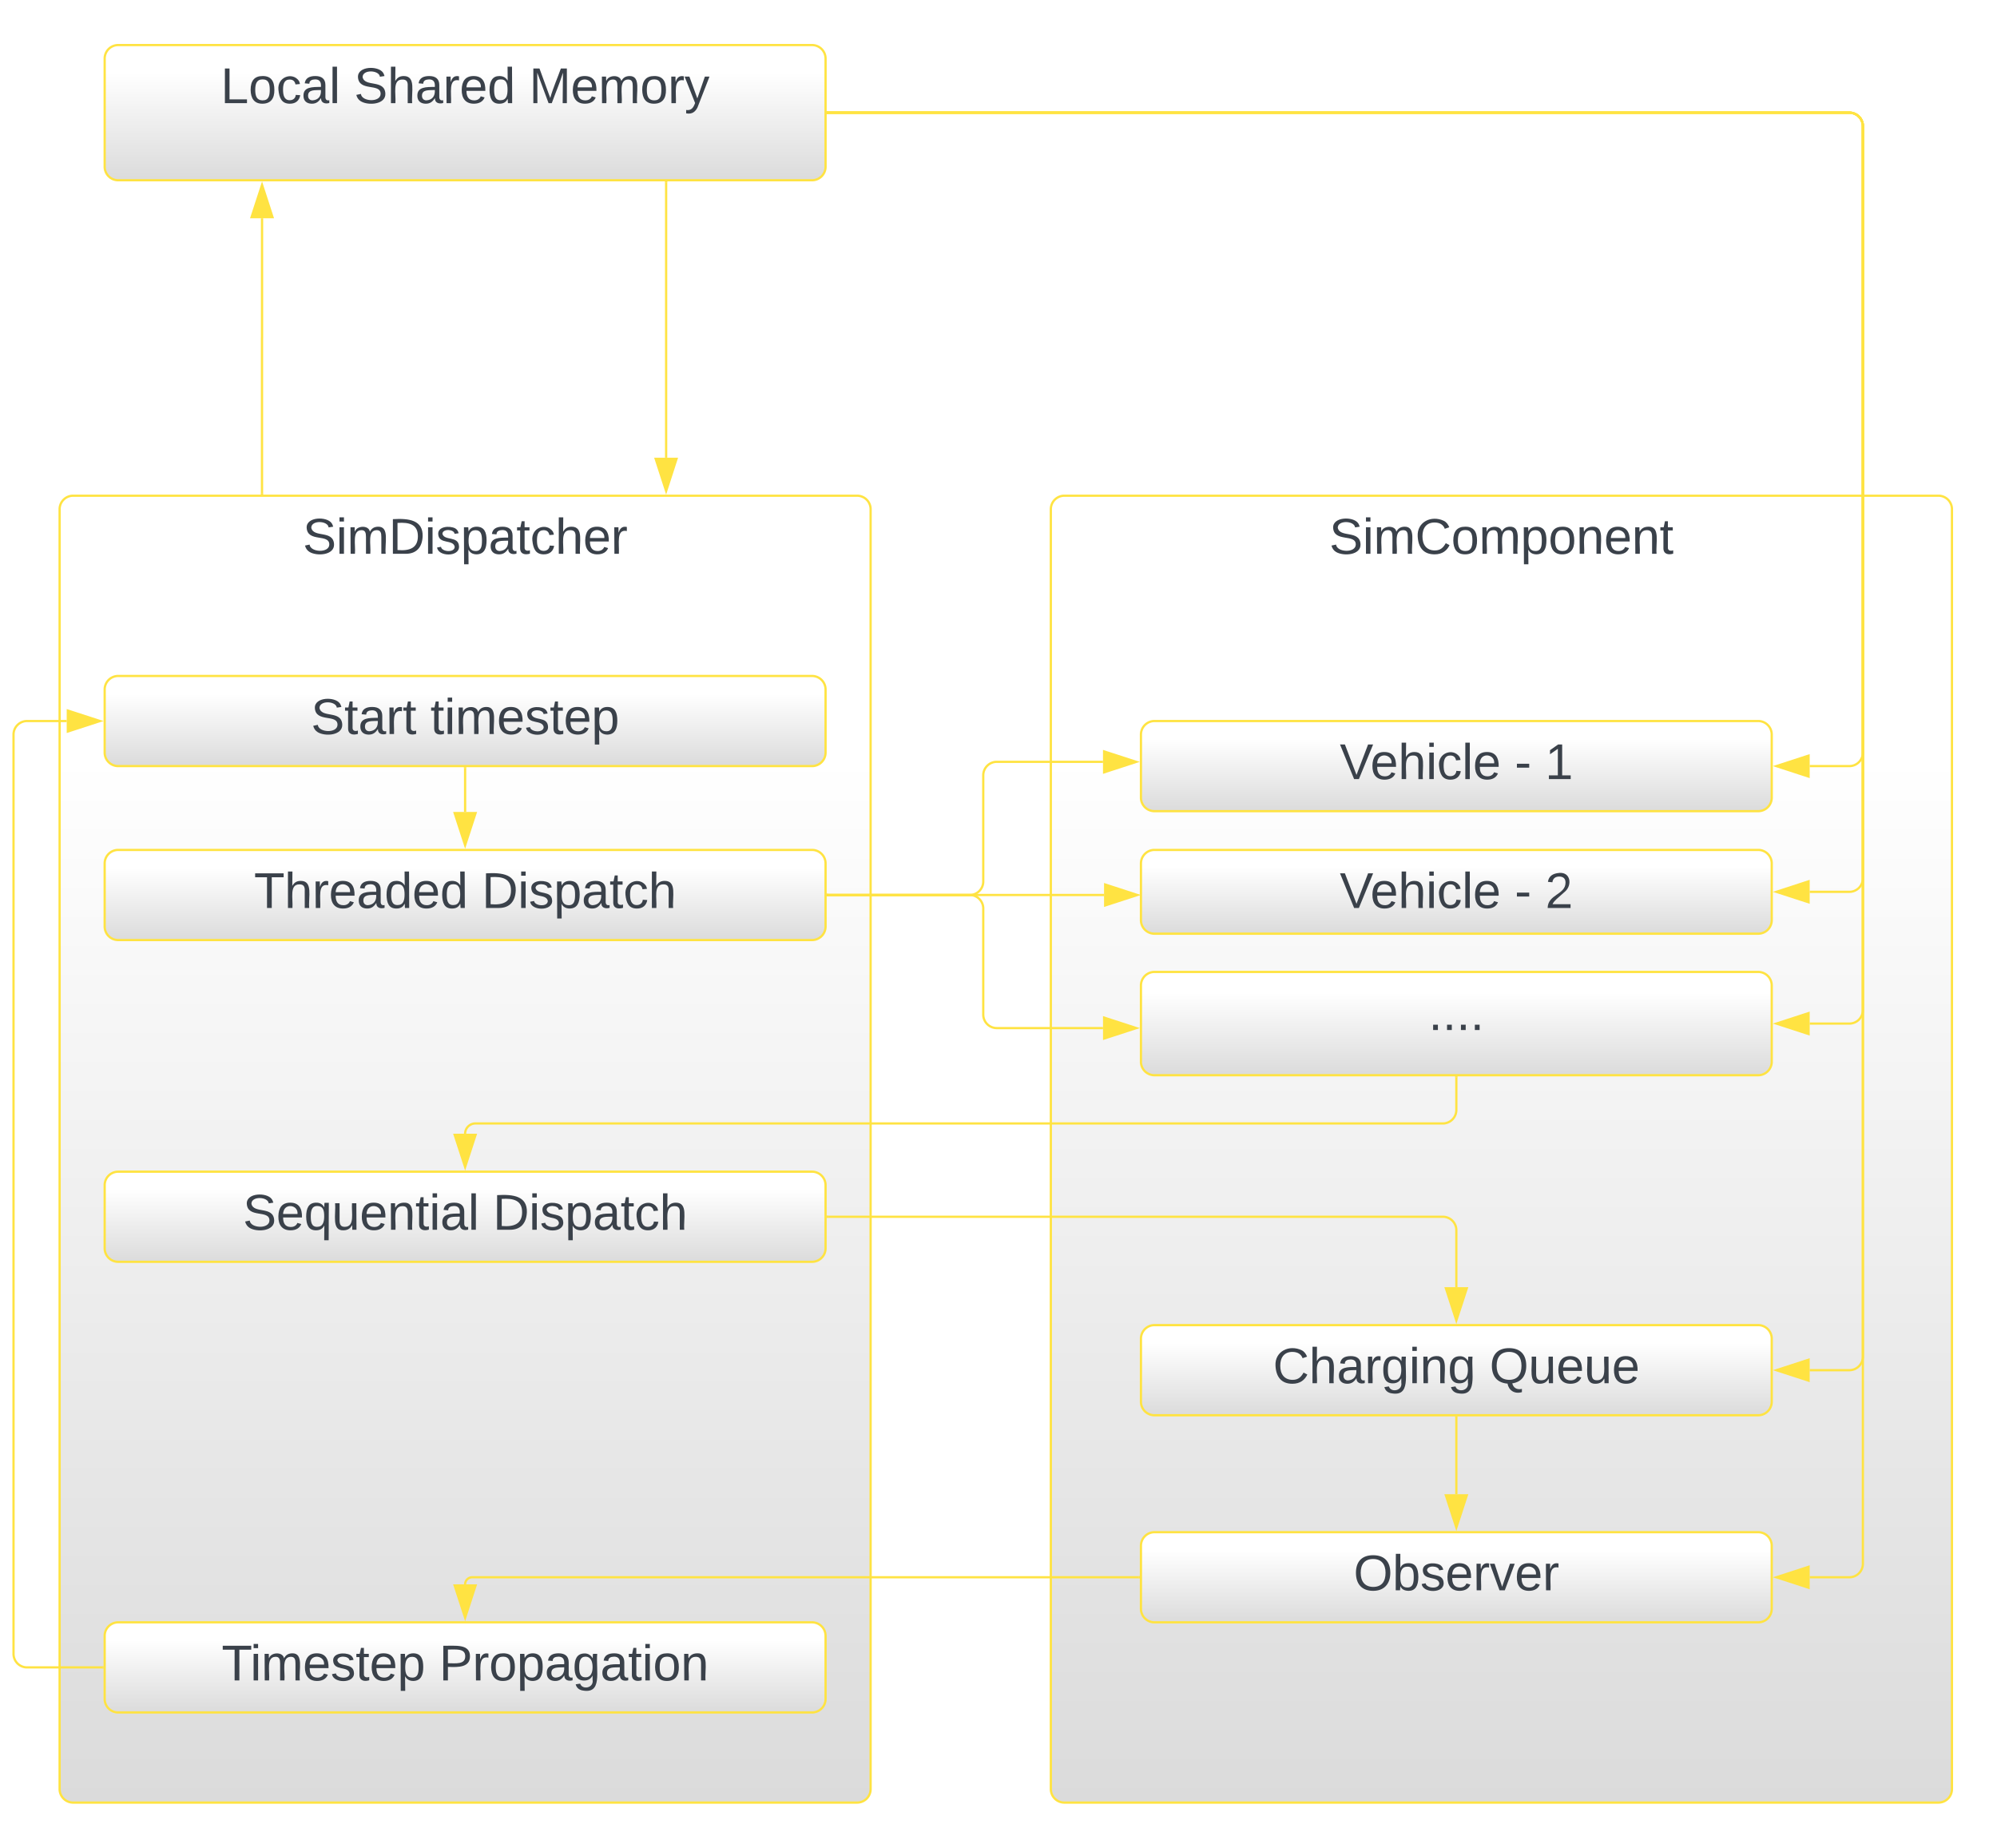 <svg xmlns="http://www.w3.org/2000/svg" xmlns:xlink="http://www.w3.org/1999/xlink" xmlns:lucid="lucid" width="886.46" height="820"><g transform="translate(-73.536 -140)" lucid:page-tab-id="0_0"><path d="M0 0h1870.87v1322.83H0z" fill="#fff"/><path d="M120 166a6 6 0 0 1 6-6h308a6 6 0 0 1 6 6v48a6 6 0 0 1-6 6H126a6 6 0 0 1-6-6z" stroke="#ffe342" fill="url(#a)"/><use xlink:href="#b" transform="matrix(1,0,0,1,128,168) translate(43.512 17.778)"/><use xlink:href="#c" transform="matrix(1,0,0,1,128,168) translate(102.71 17.778)"/><use xlink:href="#d" transform="matrix(1,0,0,1,128,168) translate(180.426 17.778)"/><path d="M100 366a6 6 0 0 1 6-6h348a6 6 0 0 1 6 6v568a6 6 0 0 1-6 6H106a6 6 0 0 1-6-6z" stroke="#ffe342" fill="url(#e)"/><use xlink:href="#f" transform="matrix(1,0,0,1,108,368) translate(99.932 17.778)"/><path d="M540 366a6 6 0 0 1 6-6h388a6 6 0 0 1 6 6v568a6 6 0 0 1-6 6H546a6 6 0 0 1-6-6z" stroke="#ffe342" fill="url(#g)"/><use xlink:href="#h" transform="matrix(1,0,0,1,548,368) translate(115.58 17.778)"/><path d="M580 466a6 6 0 0 1 6-6h268a6 6 0 0 1 6 6v28a6 6 0 0 1-6 6H586a6 6 0 0 1-6-6z" stroke="#ffe342" fill="url(#i)"/><use xlink:href="#j" transform="matrix(1,0,0,1,588,468) translate(80.241 17.778)"/><use xlink:href="#k" transform="matrix(1,0,0,1,588,468) translate(157.895 17.778)"/><use xlink:href="#l" transform="matrix(1,0,0,1,588,468) translate(171.414 17.778)"/><path d="M580 826a6 6 0 0 1 6-6h268a6 6 0 0 1 6 6v28a6 6 0 0 1-6 6H586a6 6 0 0 1-6-6z" stroke="#ffe342" fill="url(#m)"/><use xlink:href="#n" transform="matrix(1,0,0,1,588,828) translate(86.383 17.778)"/><path d="M580 734.1a6 6 0 0 1 6-6h268a6 6 0 0 1 6 6v28a6 6 0 0 1-6 6H586a6 6 0 0 1-6-6z" stroke="#ffe342" fill="url(#o)"/><use xlink:href="#p" transform="matrix(1,0,0,1,588,736.095) translate(50.611 17.778)"/><use xlink:href="#q" transform="matrix(1,0,0,1,588,736.095) translate(146.722 17.778)"/><path d="M580 523.2a6 6 0 0 1 6-6h268a6 6 0 0 1 6 6v25.18a6 6 0 0 1-6 6H586a6 6 0 0 1-6-6z" stroke="#ffe342" fill="url(#r)"/><use xlink:href="#j" transform="matrix(1,0,0,1,588,525.191) translate(80.241 17.778)"/><use xlink:href="#k" transform="matrix(1,0,0,1,588,525.191) translate(157.895 17.778)"/><use xlink:href="#s" transform="matrix(1,0,0,1,588,525.191) translate(171.414 17.778)"/><path d="M580 577.35a6 6 0 0 1 6-6h268a6 6 0 0 1 6 6v33.84a6 6 0 0 1-6 6H586a6 6 0 0 1-6-6z" stroke="#ffe342" fill="url(#t)"/><use xlink:href="#u" transform="matrix(1,0,0,1,588,579.349) translate(119.654 17.778)"/><path d="M120 523.2a6 6 0 0 1 6-6h308a6 6 0 0 1 6 6v28a6 6 0 0 1-6 6H126a6 6 0 0 1-6-6z" stroke="#ffe342" fill="url(#v)"/><use xlink:href="#w" transform="matrix(1,0,0,1,128,525.191) translate(58.296 17.778)"/><use xlink:href="#x" transform="matrix(1,0,0,1,128,525.191) translate(159.407 17.778)"/><path d="M120 666a6 6 0 0 1 6-6h308a6 6 0 0 1 6 6v28a6 6 0 0 1-6 6H126a6 6 0 0 1-6-6z" stroke="#ffe342" fill="url(#y)"/><use xlink:href="#z" transform="matrix(1,0,0,1,128,668) translate(53.358 17.778)"/><use xlink:href="#x" transform="matrix(1,0,0,1,128,668) translate(164.346 17.778)"/><path d="M120 866a6 6 0 0 1 6-6h308a6 6 0 0 1 6 6v28a6 6 0 0 1-6 6H126a6 6 0 0 1-6-6z" stroke="#ffe342" fill="url(#A)"/><use xlink:href="#B" transform="matrix(1,0,0,1,128,868) translate(43.914 17.778)"/><use xlink:href="#C" transform="matrix(1,0,0,1,128,868) translate(140.457 17.778)"/><path d="M120 446a6 6 0 0 1 6-6h308a6 6 0 0 1 6 6v28a6 6 0 0 1-6 6H126a6 6 0 0 1-6-6z" stroke="#ffe342" fill="url(#D)"/><use xlink:href="#E" transform="matrix(1,0,0,1,128,448) translate(83.574 17.778)"/><use xlink:href="#F" transform="matrix(1,0,0,1,128,448) translate(136.599 17.778)"/><path d="M440.96 190h453.5a6 6 0 0 1 6 6v278a6 6 0 0 1-6 6h-17.6" stroke="#ffe342" fill="none"/><path d="M440.98 190.5h-.52v-1h.52z" stroke="#ffe342" stroke-width=".05" fill="#ffe342"/><path d="M862.08 480l14.27-4.64v9.28z" stroke="#ffe342" fill="#ffe342"/><path d="M440.96 190h453.5a6 6 0 0 1 6 6v546.1a6 6 0 0 1-6 6h-17.6" stroke="#ffe342" fill="none"/><path d="M440.98 190.5h-.52v-1h.52z" stroke="#ffe342" stroke-width=".05" fill="#ffe342"/><path d="M862.08 748.1l14.27-4.64v9.27z" stroke="#ffe342" fill="#ffe342"/><path d="M440.96 190h453.5a6 6 0 0 1 6 6v638a6 6 0 0 1-6 6h-17.6" stroke="#ffe342" fill="none"/><path d="M440.98 190.5h-.52v-1h.52z" stroke="#ffe342" stroke-width=".05" fill="#ffe342"/><path d="M862.08 840l14.27-4.64v9.28z" stroke="#ffe342" fill="#ffe342"/><path d="M440.96 190h453.5a6 6 0 0 1 6 6v392.27a6 6 0 0 1-6 6h-17.6" stroke="#ffe342" fill="none"/><path d="M440.98 190.5h-.52v-1h.52z" stroke="#ffe342" stroke-width=".05" fill="#ffe342"/><path d="M862.08 594.27l14.27-4.64v9.27z" stroke="#ffe342" fill="#ffe342"/><path d="M189.84 359.06v-69.03l.02-.02v-53.13" stroke="#ffe342" fill="none"/><path d="M190.34 359.56h-1v-.52h1z" stroke="#ffe342" stroke-width=".05" fill="#ffe342"/><path d="M189.86 222.1l4.63 14.27h-9.28z" stroke="#ffe342" fill="#ffe342"/><path d="M369.23 220.94v122.2" stroke="#ffe342" fill="none"/><path d="M369.73 220.95h-1v-.5h1z" stroke="#ffe342" stroke-width=".05" fill="#ffe342"/><path d="M369.23 357.9l-4.64-14.27h9.26z" stroke="#ffe342" fill="#ffe342"/><path d="M440.96 190h453.5a6 6 0 0 1 6 6v333.8a6 6 0 0 1-6 6h-17.6" stroke="#ffe342" fill="none"/><path d="M440.98 190.5h-.52v-1h.52z" stroke="#ffe342" stroke-width=".05" fill="#ffe342"/><path d="M862.08 535.8l14.27-4.65v9.27z" stroke="#ffe342" fill="#ffe342"/><path d="M440.96 537.2H504a6 6 0 0 0 6-6V484.1a6 6 0 0 1 6-6h47.15" stroke="#ffe342" fill="none"/><path d="M440.98 537.7h-.5l-.02-1h.52z" stroke="#ffe342" stroke-width=".05" fill="#ffe342"/><path d="M577.9 478.12l-14.25 4.64v-9.27z" stroke="#ffe342" fill="#ffe342"/><path d="M440.96 537.2h122.66" stroke="#ffe342" fill="none"/><path d="M440.98 537.7h-.5l-.02-1h.52z" stroke="#ffe342" stroke-width=".05" fill="#ffe342"/><path d="M578.38 537.2l-14.26 4.63v-9.27z" stroke="#ffe342" fill="#ffe342"/><path d="M440.96 537.2H504a6 6 0 0 1 6 6v47.07a6 6 0 0 0 6 6h47.16" stroke="#ffe342" fill="none"/><path d="M440.98 537.7h-.5l-.02-1h.52z" stroke="#ffe342" stroke-width=".05" fill="#ffe342"/><path d="M577.92 596.27l-14.26 4.63v-9.27z" stroke="#ffe342" fill="#ffe342"/><path d="M720 618.15v14.45a6 6 0 0 1-6 6H284.56a4.56 4.56 0 0 0-4.56 4.55" stroke="#ffe342" fill="none"/><path d="M720.5 618.17h-1v-.52h1z" stroke="#ffe342" stroke-width=".05" fill="#ffe342"/><path d="M280 657.92l-4.64-14.27h9.28z" stroke="#ffe342" fill="#ffe342"/><path d="M440.96 680H714a6 6 0 0 1 6 6v25.25" stroke="#ffe342" fill="none"/><path d="M440.98 680.5h-.5l-.02-1h.52z" stroke="#ffe342" stroke-width=".05" fill="#ffe342"/><path d="M720 726l-4.64-14.25h9.28z" stroke="#ffe342" fill="#ffe342"/><path d="M119.04 880h-33.5a6 6 0 0 1-6-6V466a6 6 0 0 1 6-6h17.6" stroke="#ffe342" fill="none"/><path d="M119.54 880.5h-.52v-1h.5z" stroke="#ffe342" stroke-width=".05" fill="#ffe342"/><path d="M117.92 460l-14.27 4.64v-9.28z" stroke="#ffe342" fill="#ffe342"/><path d="M720 769.06v34.1" stroke="#ffe342" fill="none"/><path d="M720.5 769.07h-1v-.5h1z" stroke="#ffe342" stroke-width=".05" fill="#ffe342"/><path d="M720 817.92l-4.64-14.27h9.28z" stroke="#ffe342" fill="#ffe342"/><path d="M579.04 840h-295.9a3.15 3.15 0 0 0-3.14 3.15" stroke="#ffe342" fill="none"/><path d="M579.54 840.5h-.52v-1h.5z" stroke="#ffe342" stroke-width=".05" fill="#ffe342"/><path d="M280 857.92l-4.64-14.27h9.28z" stroke="#ffe342" fill="#ffe342"/><path d="M280 480.96v19.38" stroke="#ffe342" fill="none"/><path d="M280.5 480.98h-1v-.52h1z" stroke="#ffe342" stroke-width=".05" fill="#ffe342"/><path d="M280 515.1l-4.64-14.26h9.28z" stroke="#ffe342" fill="#ffe342"/><defs><linearGradient gradientUnits="userSpaceOnUse" id="a" x1="120" y1="160" x2="120" y2="220"><stop offset="0%" stop-color="#fff"/><stop offset="20%" stop-color="#fff"/><stop offset="100%" stop-color="#dbdbdb"/></linearGradient><path fill="#3a414a" d="M30 0v-248h33v221h125V0H30" id="G"/><path fill="#3a414a" d="M100-194c62-1 85 37 85 99 1 63-27 99-86 99S16-35 15-95c0-66 28-99 85-99zM99-20c44 1 53-31 53-75 0-43-8-75-51-75s-53 32-53 75 10 74 51 75" id="H"/><path fill="#3a414a" d="M96-169c-40 0-48 33-48 73s9 75 48 75c24 0 41-14 43-38l32 2c-6 37-31 61-74 61-59 0-76-41-82-99-10-93 101-131 147-64 4 7 5 14 7 22l-32 3c-4-21-16-35-41-35" id="I"/><path fill="#3a414a" d="M141-36C126-15 110 5 73 4 37 3 15-17 15-53c-1-64 63-63 125-63 3-35-9-54-41-54-24 1-41 7-42 31l-33-3c5-37 33-52 76-52 45 0 72 20 72 64v82c-1 20 7 32 28 27v20c-31 9-61-2-59-35zM48-53c0 20 12 33 32 33 41-3 63-29 60-74-43 2-92-5-92 41" id="J"/><path fill="#3a414a" d="M24 0v-261h32V0H24" id="K"/><g id="b"><use transform="matrix(0.062,0,0,0.062,0,0)" xlink:href="#G"/><use transform="matrix(0.062,0,0,0.062,12.346,0)" xlink:href="#H"/><use transform="matrix(0.062,0,0,0.062,24.691,0)" xlink:href="#I"/><use transform="matrix(0.062,0,0,0.062,35.802,0)" xlink:href="#J"/><use transform="matrix(0.062,0,0,0.062,48.148,0)" xlink:href="#K"/></g><path fill="#3a414a" d="M185-189c-5-48-123-54-124 2 14 75 158 14 163 119 3 78-121 87-175 55-17-10-28-26-33-46l33-7c5 56 141 63 141-1 0-78-155-14-162-118-5-82 145-84 179-34 5 7 8 16 11 25" id="L"/><path fill="#3a414a" d="M106-169C34-169 62-67 57 0H25v-261h32l-1 103c12-21 28-36 61-36 89 0 53 116 60 194h-32v-121c2-32-8-49-39-48" id="M"/><path fill="#3a414a" d="M114-163C36-179 61-72 57 0H25l-1-190h30c1 12-1 29 2 39 6-27 23-49 58-41v29" id="N"/><path fill="#3a414a" d="M100-194c63 0 86 42 84 106H49c0 40 14 67 53 68 26 1 43-12 49-29l28 8c-11 28-37 45-77 45C44 4 14-33 15-96c1-61 26-98 85-98zm52 81c6-60-76-77-97-28-3 7-6 17-6 28h103" id="O"/><path fill="#3a414a" d="M85-194c31 0 48 13 60 33l-1-100h32l1 261h-30c-2-10 0-23-3-31C134-8 116 4 85 4 32 4 16-35 15-94c0-66 23-100 70-100zm9 24c-40 0-46 34-46 75 0 40 6 74 45 74 42 0 51-32 51-76 0-42-9-74-50-73" id="P"/><g id="c"><use transform="matrix(0.062,0,0,0.062,0,0)" xlink:href="#L"/><use transform="matrix(0.062,0,0,0.062,14.815,0)" xlink:href="#M"/><use transform="matrix(0.062,0,0,0.062,27.16,0)" xlink:href="#J"/><use transform="matrix(0.062,0,0,0.062,39.506,0)" xlink:href="#N"/><use transform="matrix(0.062,0,0,0.062,46.852,0)" xlink:href="#O"/><use transform="matrix(0.062,0,0,0.062,59.198,0)" xlink:href="#P"/></g><path fill="#3a414a" d="M240 0l2-218c-23 76-54 145-80 218h-23L58-218 59 0H30v-248h44l77 211c21-75 51-140 76-211h43V0h-30" id="Q"/><path fill="#3a414a" d="M210-169c-67 3-38 105-44 169h-31v-121c0-29-5-50-35-48C34-165 62-65 56 0H25l-1-190h30c1 10-1 24 2 32 10-44 99-50 107 0 11-21 27-35 58-36 85-2 47 119 55 194h-31v-121c0-29-5-49-35-48" id="R"/><path fill="#3a414a" d="M179-190L93 31C79 59 56 82 12 73V49c39 6 53-20 64-50L1-190h34L92-34l54-156h33" id="S"/><g id="d"><use transform="matrix(0.062,0,0,0.062,0,0)" xlink:href="#Q"/><use transform="matrix(0.062,0,0,0.062,18.457,0)" xlink:href="#O"/><use transform="matrix(0.062,0,0,0.062,30.802,0)" xlink:href="#R"/><use transform="matrix(0.062,0,0,0.062,49.259,0)" xlink:href="#H"/><use transform="matrix(0.062,0,0,0.062,61.605,0)" xlink:href="#N"/><use transform="matrix(0.062,0,0,0.062,68.951,0)" xlink:href="#S"/></g><linearGradient gradientUnits="userSpaceOnUse" id="e" x1="100" y1="360" x2="100" y2="940"><stop offset="0%" stop-color="#fff"/><stop offset="20%" stop-color="#fff"/><stop offset="100%" stop-color="#dbdbdb"/></linearGradient><path fill="#3a414a" d="M24-231v-30h32v30H24zM24 0v-190h32V0H24" id="T"/><path fill="#3a414a" d="M30-248c118-7 216 8 213 122C240-48 200 0 122 0H30v-248zM63-27c89 8 146-16 146-99s-60-101-146-95v194" id="U"/><path fill="#3a414a" d="M135-143c-3-34-86-38-87 0 15 53 115 12 119 90S17 21 10-45l28-5c4 36 97 45 98 0-10-56-113-15-118-90-4-57 82-63 122-42 12 7 21 19 24 35" id="V"/><path fill="#3a414a" d="M115-194c55 1 70 41 70 98S169 2 115 4C84 4 66-9 55-30l1 105H24l-1-265h31l2 30c10-21 28-34 59-34zm-8 174c40 0 45-34 45-75s-6-73-45-74c-42 0-51 32-51 76 0 43 10 73 51 73" id="W"/><path fill="#3a414a" d="M59-47c-2 24 18 29 38 22v24C64 9 27 4 27-40v-127H5v-23h24l9-43h21v43h35v23H59v120" id="X"/><g id="f"><use transform="matrix(0.062,0,0,0.062,0,0)" xlink:href="#L"/><use transform="matrix(0.062,0,0,0.062,14.815,0)" xlink:href="#T"/><use transform="matrix(0.062,0,0,0.062,19.691,0)" xlink:href="#R"/><use transform="matrix(0.062,0,0,0.062,38.148,0)" xlink:href="#U"/><use transform="matrix(0.062,0,0,0.062,54.136,0)" xlink:href="#T"/><use transform="matrix(0.062,0,0,0.062,59.012,0)" xlink:href="#V"/><use transform="matrix(0.062,0,0,0.062,70.123,0)" xlink:href="#W"/><use transform="matrix(0.062,0,0,0.062,82.469,0)" xlink:href="#J"/><use transform="matrix(0.062,0,0,0.062,94.815,0)" xlink:href="#X"/><use transform="matrix(0.062,0,0,0.062,100.988,0)" xlink:href="#I"/><use transform="matrix(0.062,0,0,0.062,112.099,0)" xlink:href="#M"/><use transform="matrix(0.062,0,0,0.062,124.444,0)" xlink:href="#O"/><use transform="matrix(0.062,0,0,0.062,136.79,0)" xlink:href="#N"/></g><linearGradient gradientUnits="userSpaceOnUse" id="g" x1="540" y1="360" x2="540" y2="940"><stop offset="0%" stop-color="#fff"/><stop offset="20%" stop-color="#fff"/><stop offset="100%" stop-color="#dbdbdb"/></linearGradient><path fill="#3a414a" d="M212-179c-10-28-35-45-73-45-59 0-87 40-87 99 0 60 29 101 89 101 43 0 62-24 78-52l27 14C228-24 195 4 139 4 59 4 22-46 18-125c-6-104 99-153 187-111 19 9 31 26 39 46" id="Y"/><path fill="#3a414a" d="M117-194c89-4 53 116 60 194h-32v-121c0-31-8-49-39-48C34-167 62-67 57 0H25l-1-190h30c1 10-1 24 2 32 11-22 29-35 61-36" id="Z"/><g id="h"><use transform="matrix(0.062,0,0,0.062,0,0)" xlink:href="#L"/><use transform="matrix(0.062,0,0,0.062,14.815,0)" xlink:href="#T"/><use transform="matrix(0.062,0,0,0.062,19.691,0)" xlink:href="#R"/><use transform="matrix(0.062,0,0,0.062,38.148,0)" xlink:href="#Y"/><use transform="matrix(0.062,0,0,0.062,54.136,0)" xlink:href="#H"/><use transform="matrix(0.062,0,0,0.062,66.481,0)" xlink:href="#R"/><use transform="matrix(0.062,0,0,0.062,84.938,0)" xlink:href="#W"/><use transform="matrix(0.062,0,0,0.062,97.284,0)" xlink:href="#H"/><use transform="matrix(0.062,0,0,0.062,109.63,0)" xlink:href="#Z"/><use transform="matrix(0.062,0,0,0.062,121.975,0)" xlink:href="#O"/><use transform="matrix(0.062,0,0,0.062,134.321,0)" xlink:href="#Z"/><use transform="matrix(0.062,0,0,0.062,146.667,0)" xlink:href="#X"/></g><linearGradient gradientUnits="userSpaceOnUse" id="i" x1="580" y1="460" x2="580" y2="500"><stop offset="0%" stop-color="#fff"/><stop offset="20%" stop-color="#fff"/><stop offset="100%" stop-color="#dbdbdb"/></linearGradient><path fill="#3a414a" d="M137 0h-34L2-248h35l83 218 83-218h36" id="aa"/><g id="j"><use transform="matrix(0.062,0,0,0.062,0,0)" xlink:href="#aa"/><use transform="matrix(0.062,0,0,0.062,13.58,0)" xlink:href="#O"/><use transform="matrix(0.062,0,0,0.062,25.926,0)" xlink:href="#M"/><use transform="matrix(0.062,0,0,0.062,38.272,0)" xlink:href="#T"/><use transform="matrix(0.062,0,0,0.062,43.148,0)" xlink:href="#I"/><use transform="matrix(0.062,0,0,0.062,54.259,0)" xlink:href="#K"/><use transform="matrix(0.062,0,0,0.062,59.136,0)" xlink:href="#O"/></g><path fill="#3a414a" d="M16-82v-28h88v28H16" id="ab"/><use transform="matrix(0.062,0,0,0.062,0,0)" xlink:href="#ab" id="k"/><path fill="#3a414a" d="M27 0v-27h64v-190l-56 39v-29l58-41h29v221h61V0H27" id="ac"/><use transform="matrix(0.062,0,0,0.062,0,0)" xlink:href="#ac" id="l"/><linearGradient gradientUnits="userSpaceOnUse" id="m" x1="580" y1="820" x2="580" y2="860"><stop offset="0%" stop-color="#fff"/><stop offset="20%" stop-color="#fff"/><stop offset="100%" stop-color="#dbdbdb"/></linearGradient><path fill="#3a414a" d="M140-251c81 0 123 46 123 126C263-46 219 4 140 4 59 4 17-45 17-125s42-126 123-126zm0 227c63 0 89-41 89-101s-29-99-89-99c-61 0-89 39-89 99S79-25 140-24" id="ad"/><path fill="#3a414a" d="M115-194c53 0 69 39 70 98 0 66-23 100-70 100C84 3 66-7 56-30L54 0H23l1-261h32v101c10-23 28-34 59-34zm-8 174c40 0 45-34 45-75 0-40-5-75-45-74-42 0-51 32-51 76 0 43 10 73 51 73" id="ae"/><path fill="#3a414a" d="M108 0H70L1-190h34L89-25l56-165h34" id="af"/><g id="n"><use transform="matrix(0.062,0,0,0.062,0,0)" xlink:href="#ad"/><use transform="matrix(0.062,0,0,0.062,17.284,0)" xlink:href="#ae"/><use transform="matrix(0.062,0,0,0.062,29.63,0)" xlink:href="#V"/><use transform="matrix(0.062,0,0,0.062,40.741,0)" xlink:href="#O"/><use transform="matrix(0.062,0,0,0.062,53.086,0)" xlink:href="#N"/><use transform="matrix(0.062,0,0,0.062,60.432,0)" xlink:href="#af"/><use transform="matrix(0.062,0,0,0.062,71.543,0)" xlink:href="#O"/><use transform="matrix(0.062,0,0,0.062,83.889,0)" xlink:href="#N"/></g><linearGradient gradientUnits="userSpaceOnUse" id="o" x1="580" y1="728.09" x2="580" y2="768.09"><stop offset="0%" stop-color="#fff"/><stop offset="20%" stop-color="#fff"/><stop offset="100%" stop-color="#dbdbdb"/></linearGradient><path fill="#3a414a" d="M177-190C167-65 218 103 67 71c-23-6-38-20-44-43l32-5c15 47 100 32 89-28v-30C133-14 115 1 83 1 29 1 15-40 15-95c0-56 16-97 71-98 29-1 48 16 59 35 1-10 0-23 2-32h30zM94-22c36 0 50-32 50-73 0-42-14-75-50-75-39 0-46 34-46 75s6 73 46 73" id="ag"/><g id="p"><use transform="matrix(0.062,0,0,0.062,0,0)" xlink:href="#Y"/><use transform="matrix(0.062,0,0,0.062,15.988,0)" xlink:href="#M"/><use transform="matrix(0.062,0,0,0.062,28.333,0)" xlink:href="#J"/><use transform="matrix(0.062,0,0,0.062,40.679,0)" xlink:href="#N"/><use transform="matrix(0.062,0,0,0.062,48.025,0)" xlink:href="#ag"/><use transform="matrix(0.062,0,0,0.062,60.37,0)" xlink:href="#T"/><use transform="matrix(0.062,0,0,0.062,65.247,0)" xlink:href="#Z"/><use transform="matrix(0.062,0,0,0.062,77.593,0)" xlink:href="#ag"/></g><path fill="#3a414a" d="M140-251c81 0 123 46 123 126C263-53 228-8 163 1c7 30 30 48 69 40v23c-55 16-95-15-103-61C56-3 17-48 17-125c0-80 42-126 123-126zm0 227c63 0 89-41 89-101s-29-99-89-99c-61 0-89 39-89 99S79-25 140-24" id="ah"/><path fill="#3a414a" d="M84 4C-5 8 30-112 23-190h32v120c0 31 7 50 39 49 72-2 45-101 50-169h31l1 190h-30c-1-10 1-25-2-33-11 22-28 36-60 37" id="ai"/><g id="q"><use transform="matrix(0.062,0,0,0.062,0,0)" xlink:href="#ah"/><use transform="matrix(0.062,0,0,0.062,17.284,0)" xlink:href="#ai"/><use transform="matrix(0.062,0,0,0.062,29.63,0)" xlink:href="#O"/><use transform="matrix(0.062,0,0,0.062,41.975,0)" xlink:href="#ai"/><use transform="matrix(0.062,0,0,0.062,54.321,0)" xlink:href="#O"/></g><linearGradient gradientUnits="userSpaceOnUse" id="r" x1="580" y1="517.19" x2="580" y2="554.38"><stop offset="0%" stop-color="#fff"/><stop offset="20%" stop-color="#fff"/><stop offset="100%" stop-color="#dbdbdb"/></linearGradient><path fill="#3a414a" d="M101-251c82-7 93 87 43 132L82-64C71-53 59-42 53-27h129V0H18c2-99 128-94 128-182 0-28-16-43-45-43s-46 15-49 41l-32-3c6-41 34-60 81-64" id="aj"/><use transform="matrix(0.062,0,0,0.062,0,0)" xlink:href="#aj" id="s"/><linearGradient gradientUnits="userSpaceOnUse" id="t" x1="580" y1="571.35" x2="580" y2="617.19"><stop offset="0%" stop-color="#fff"/><stop offset="20%" stop-color="#fff"/><stop offset="100%" stop-color="#dbdbdb"/></linearGradient><path fill="#3a414a" d="M33 0v-38h34V0H33" id="ak"/><g id="u"><use transform="matrix(0.062,0,0,0.062,0,0)" xlink:href="#ak"/><use transform="matrix(0.062,0,0,0.062,6.173,0)" xlink:href="#ak"/><use transform="matrix(0.062,0,0,0.062,12.346,0)" xlink:href="#ak"/><use transform="matrix(0.062,0,0,0.062,18.519,0)" xlink:href="#ak"/></g><linearGradient gradientUnits="userSpaceOnUse" id="v" x1="120" y1="517.19" x2="120" y2="557.19"><stop offset="0%" stop-color="#fff"/><stop offset="20%" stop-color="#fff"/><stop offset="100%" stop-color="#dbdbdb"/></linearGradient><path fill="#3a414a" d="M127-220V0H93v-220H8v-28h204v28h-85" id="al"/><g id="w"><use transform="matrix(0.062,0,0,0.062,0,0)" xlink:href="#al"/><use transform="matrix(0.062,0,0,0.062,13.519,0)" xlink:href="#M"/><use transform="matrix(0.062,0,0,0.062,25.864,0)" xlink:href="#N"/><use transform="matrix(0.062,0,0,0.062,33.21,0)" xlink:href="#O"/><use transform="matrix(0.062,0,0,0.062,45.556,0)" xlink:href="#J"/><use transform="matrix(0.062,0,0,0.062,57.901,0)" xlink:href="#P"/><use transform="matrix(0.062,0,0,0.062,70.247,0)" xlink:href="#O"/><use transform="matrix(0.062,0,0,0.062,82.593,0)" xlink:href="#P"/></g><g id="x"><use transform="matrix(0.062,0,0,0.062,0,0)" xlink:href="#U"/><use transform="matrix(0.062,0,0,0.062,15.988,0)" xlink:href="#T"/><use transform="matrix(0.062,0,0,0.062,20.864,0)" xlink:href="#V"/><use transform="matrix(0.062,0,0,0.062,31.975,0)" xlink:href="#W"/><use transform="matrix(0.062,0,0,0.062,44.321,0)" xlink:href="#J"/><use transform="matrix(0.062,0,0,0.062,56.667,0)" xlink:href="#X"/><use transform="matrix(0.062,0,0,0.062,62.84,0)" xlink:href="#I"/><use transform="matrix(0.062,0,0,0.062,73.951,0)" xlink:href="#M"/></g><linearGradient gradientUnits="userSpaceOnUse" id="y" x1="120" y1="660" x2="120" y2="700"><stop offset="0%" stop-color="#fff"/><stop offset="20%" stop-color="#fff"/><stop offset="100%" stop-color="#dbdbdb"/></linearGradient><path fill="#3a414a" d="M145-31C134-9 116 4 85 4 32 4 16-35 15-94c0-59 17-99 70-100 32-1 48 14 60 33 0-11-1-24 2-32h30l-1 268h-32zM93-21c41 0 51-33 51-76s-8-73-50-73c-40 0-46 35-46 75s5 74 45 74" id="am"/><g id="z"><use transform="matrix(0.062,0,0,0.062,0,0)" xlink:href="#L"/><use transform="matrix(0.062,0,0,0.062,14.815,0)" xlink:href="#O"/><use transform="matrix(0.062,0,0,0.062,27.16,0)" xlink:href="#am"/><use transform="matrix(0.062,0,0,0.062,39.506,0)" xlink:href="#ai"/><use transform="matrix(0.062,0,0,0.062,51.852,0)" xlink:href="#O"/><use transform="matrix(0.062,0,0,0.062,64.198,0)" xlink:href="#Z"/><use transform="matrix(0.062,0,0,0.062,76.543,0)" xlink:href="#X"/><use transform="matrix(0.062,0,0,0.062,82.716,0)" xlink:href="#T"/><use transform="matrix(0.062,0,0,0.062,87.593,0)" xlink:href="#J"/><use transform="matrix(0.062,0,0,0.062,99.938,0)" xlink:href="#K"/></g><linearGradient gradientUnits="userSpaceOnUse" id="A" x1="120" y1="860" x2="120" y2="900"><stop offset="0%" stop-color="#fff"/><stop offset="20%" stop-color="#fff"/><stop offset="100%" stop-color="#dbdbdb"/></linearGradient><g id="B"><use transform="matrix(0.062,0,0,0.062,0,0)" xlink:href="#al"/><use transform="matrix(0.062,0,0,0.062,12.716,0)" xlink:href="#T"/><use transform="matrix(0.062,0,0,0.062,17.593,0)" xlink:href="#R"/><use transform="matrix(0.062,0,0,0.062,36.049,0)" xlink:href="#O"/><use transform="matrix(0.062,0,0,0.062,48.395,0)" xlink:href="#V"/><use transform="matrix(0.062,0,0,0.062,59.506,0)" xlink:href="#X"/><use transform="matrix(0.062,0,0,0.062,65.679,0)" xlink:href="#O"/><use transform="matrix(0.062,0,0,0.062,78.025,0)" xlink:href="#W"/></g><path fill="#3a414a" d="M30-248c87 1 191-15 191 75 0 78-77 80-158 76V0H30v-248zm33 125c57 0 124 11 124-50 0-59-68-47-124-48v98" id="an"/><g id="C"><use transform="matrix(0.062,0,0,0.062,0,0)" xlink:href="#an"/><use transform="matrix(0.062,0,0,0.062,14.815,0)" xlink:href="#N"/><use transform="matrix(0.062,0,0,0.062,22.16,0)" xlink:href="#H"/><use transform="matrix(0.062,0,0,0.062,34.506,0)" xlink:href="#W"/><use transform="matrix(0.062,0,0,0.062,46.852,0)" xlink:href="#J"/><use transform="matrix(0.062,0,0,0.062,59.198,0)" xlink:href="#ag"/><use transform="matrix(0.062,0,0,0.062,71.543,0)" xlink:href="#J"/><use transform="matrix(0.062,0,0,0.062,83.889,0)" xlink:href="#X"/><use transform="matrix(0.062,0,0,0.062,90.062,0)" xlink:href="#T"/><use transform="matrix(0.062,0,0,0.062,94.938,0)" xlink:href="#H"/><use transform="matrix(0.062,0,0,0.062,107.284,0)" xlink:href="#Z"/></g><linearGradient gradientUnits="userSpaceOnUse" id="D" x1="120" y1="440" x2="120" y2="480"><stop offset="0%" stop-color="#fff"/><stop offset="20%" stop-color="#fff"/><stop offset="100%" stop-color="#dbdbdb"/></linearGradient><g id="E"><use transform="matrix(0.062,0,0,0.062,0,0)" xlink:href="#L"/><use transform="matrix(0.062,0,0,0.062,14.815,0)" xlink:href="#X"/><use transform="matrix(0.062,0,0,0.062,20.988,0)" xlink:href="#J"/><use transform="matrix(0.062,0,0,0.062,33.333,0)" xlink:href="#N"/><use transform="matrix(0.062,0,0,0.062,40.679,0)" xlink:href="#X"/></g><g id="F"><use transform="matrix(0.062,0,0,0.062,0,0)" xlink:href="#X"/><use transform="matrix(0.062,0,0,0.062,6.173,0)" xlink:href="#T"/><use transform="matrix(0.062,0,0,0.062,11.049,0)" xlink:href="#R"/><use transform="matrix(0.062,0,0,0.062,29.506,0)" xlink:href="#O"/><use transform="matrix(0.062,0,0,0.062,41.852,0)" xlink:href="#V"/><use transform="matrix(0.062,0,0,0.062,52.963,0)" xlink:href="#X"/><use transform="matrix(0.062,0,0,0.062,59.136,0)" xlink:href="#O"/><use transform="matrix(0.062,0,0,0.062,71.481,0)" xlink:href="#W"/></g></defs></g></svg>